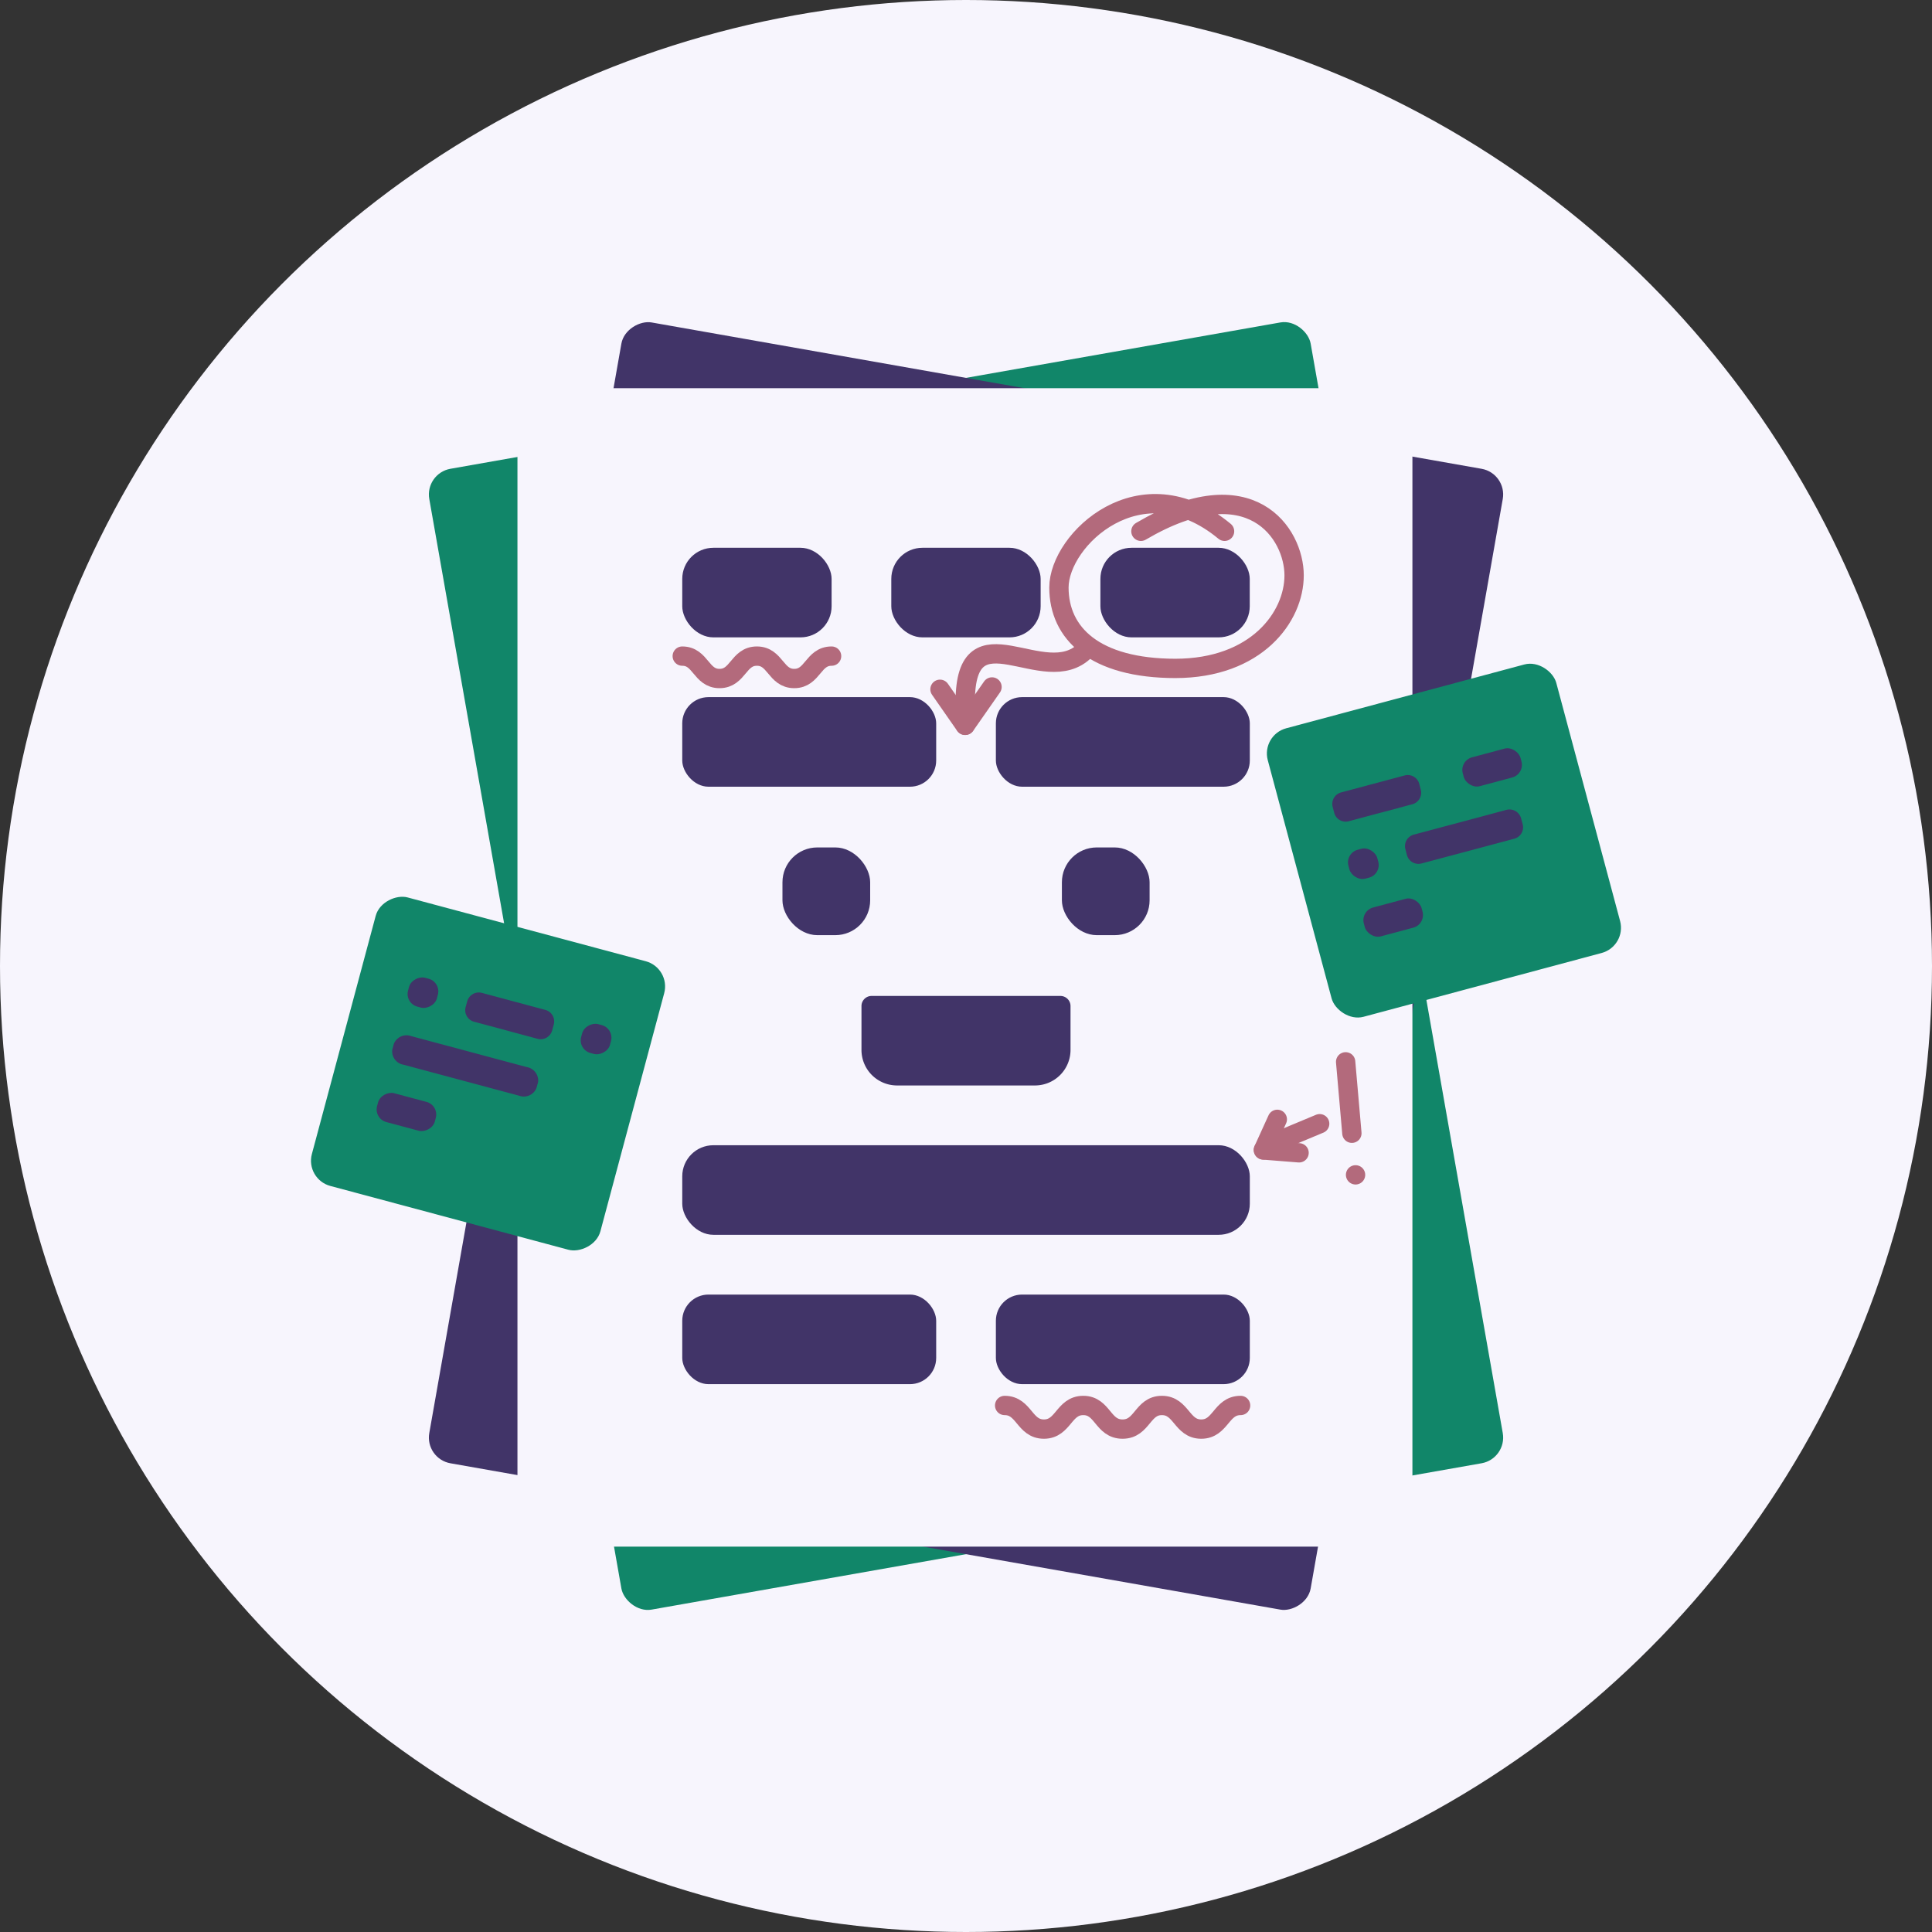<svg xmlns="http://www.w3.org/2000/svg" width="300" height="300" viewBox="0 0 300 300"><rect x="0" y="0" width="300" height="300" fill="#333333" stroke="none"/><title>editing</title><circle cx="150" cy="150" r="150" fill="#f7f5fd"/><rect x="80.52" y="60.06" width="138.97" height="179.88" rx="4.05" ry="4.05" transform="translate(-23.77 28.33) rotate(-10)" fill="#118669"/><rect x="60.06" y="80.52" width="179.88" height="138.97" rx="4.05" ry="4.05" transform="translate(-23.77 271.68) rotate(-80)" fill="#413468"/><rect x="80.35" y="60.28" width="138.97" height="179.88" rx="4.05" ry="4.05" fill="#f7f5fd"/><rect x="105.94" y="85.06" width="23.19" height="13.91" rx="4.83" ry="4.83" fill="#413468"/><rect x="138.4" y="85.06" width="23.19" height="13.91" rx="4.83" ry="4.83" fill="#413468"/><rect x="170.87" y="85.06" width="23.19" height="13.91" rx="4.83" ry="4.83" fill="#413468"/><rect x="154.64" y="201.02" width="39.43" height="13.91" rx="4.07" ry="4.07" fill="#413468"/><rect x="105.94" y="201.02" width="39.43" height="13.91" rx="4.07" ry="4.07" fill="#413468"/><rect x="154.64" y="108.25" width="39.43" height="13.91" rx="4.07" ry="4.07" fill="#413468"/><rect x="105.94" y="108.25" width="39.43" height="13.91" rx="4.07" ry="4.07" fill="#413468"/><rect x="105.94" y="177.83" width="88.13" height="13.91" rx="4.83" ry="4.83" fill="#413468"/><path d="M139.29,168.55h21.42a5.52,5.52,0,0,0,5.52-5.52h0v-6.8a1.57,1.57,0,0,0-1.56-1.58H135.34a1.57,1.57,0,0,0-1.57,1.57h0V163a5.52,5.52,0,0,0,5.49,5.55Z" fill="#413468"/><rect x="52.59" y="143.51" width="46.38" height="46.38" rx="4.05" ry="4.05" transform="translate(-104.85 196.76) rotate(-75)" fill="#118669"/><path d="M80.61,170.14l-6.42-1.72-.33-.09-11.2-3A2.11,2.11,0,0,1,60.91,163l.25-.92a2.12,2.12,0,0,1,2.7-1.19l11.2,3,.33.09,6.42,1.72a2.12,2.12,0,0,1,1.75,2.3l-.25.92A2.11,2.11,0,0,1,80.61,170.14Z" fill="#413468"/><rect x="60.79" y="168.02" width="4.64" height="9.28" rx="2.03" ry="2.03" transform="translate(-120 188.94) rotate(-75)" fill="#413468"/><path d="M83.45,161.3,79,160.1l-.91-.25-4.49-1.2a1.85,1.85,0,0,1-1.3-2.25l.25-.92a1.87,1.87,0,0,1,2.26-1.31l4.48,1.2.92.25,4.48,1.2a1.85,1.85,0,0,1,1.3,2.26l-.25.92a1.86,1.86,0,0,1-2.27,1.31Z" fill="#413468"/><rect x="63.36" y="151.82" width="4.64" height="4.64" rx="2.03" ry="2.03" transform="translate(-100.21 177.69) rotate(-75)" fill="#413468"/><rect x="90.24" y="159.02" width="4.64" height="4.64" rx="2.03" ry="2.03" transform="translate(-87.24 208.99) rotate(-75)" fill="#413468"/><rect x="201.02" y="107.34" width="46.38" height="46.38" rx="4.05" ry="4.05" transform="translate(-26.14 62.48) rotate(-15)" fill="#118669"/><rect x="211.7" y="140.16" width="9.28" height="4.64" rx="2.03" ry="2.03" transform="translate(-29.51 60.85) rotate(-15)" fill="#413468"/><rect x="227.06" y="116.84" width="9.28" height="4.64" rx="2.03" ry="2.03" transform="translate(-22.95 64.03) rotate(-15)" fill="#413468"/><path d="M219.32,124.88l-4.48,1.2-.92.24-4.48,1.2a1.84,1.84,0,0,1-2.26-1.29h0l-.24-.92a1.85,1.85,0,0,1,1.3-2.26l4.48-1.2.92-.24,4.48-1.2a1.85,1.85,0,0,1,2.26,1.3l.24.92A1.85,1.85,0,0,1,219.32,124.88Z" fill="#413468"/><path d="M235.16,130.23,230,131.61l-.27.07-9,2.4a1.85,1.85,0,0,1-2.26-1.3l-.24-.92a1.85,1.85,0,0,1,1.3-2.26l9-2.4.27-.07,5.13-1.38a1.87,1.87,0,0,1,2.26,1.31l.25.92A1.84,1.84,0,0,1,235.16,130.23Z" fill="#413468"/><rect x="209.38" y="131.8" width="4.64" height="4.64" rx="2.03" ry="2.03" transform="translate(-27.5 59.36) rotate(-15)" fill="#413468"/><path d="M198.58,177.16c2.61-1.13,1.16-.5,6.34-2.67" fill="none" stroke="#b36a7c" stroke-linecap="round" stroke-linejoin="round" stroke-width="3"/><line x1="201.72" y1="179.01" x2="196.18" y2="178.57" fill="none" stroke="#b36a7c" stroke-linecap="round" stroke-linejoin="round" stroke-width="3"/><line x1="198.34" y1="173.81" x2="196.18" y2="178.56" fill="none" stroke="#b36a7c" stroke-linecap="round" stroke-linejoin="round" stroke-width="3"/><path d="M190.15,82.5c-13-10.78-25.72,1.26-25.72,8.73,0,7.08,5.5,12.56,18.13,12.56h-.08c12.63,0,18.47-8,18.47-14.45s-6.69-16.89-23.79-6.84" fill="none" stroke="#b36a7c" stroke-linecap="round" stroke-linejoin="round" stroke-width="3"/><path d="M149.88,109c0-15,12.29-1.67,18.6-8" fill="none" stroke="#b36a7c" stroke-linecap="round" stroke-linejoin="round" stroke-width="3"/><line x1="154.04" y1="106.67" x2="149.88" y2="112.63" fill="none" stroke="#b36a7c" stroke-linecap="round" stroke-linejoin="round" stroke-width="3"/><line x1="145.96" y1="107.03" x2="149.86" y2="112.63" fill="none" stroke="#b36a7c" stroke-linecap="round" stroke-linejoin="round" stroke-width="3"/><path d="M105.94,101.88c2.89,0,2.89,3.48,5.79,3.48s2.9-3.48,5.8-3.48,2.9,3.48,5.8,3.48,2.9-3.48,5.8-3.48" fill="none" stroke="#b36a7c" stroke-linecap="round" stroke-linejoin="round" stroke-width="3"/><path d="M156,218.24c3.05,0,3.05,3.67,6.1,3.67s3.06-3.67,6.11-3.67,3,3.67,6.1,3.67,3.06-3.67,6.11-3.67,3.06,3.67,6.11,3.67,3.06-3.67,6.11-3.67" fill="none" stroke="#b36a7c" stroke-linecap="round" stroke-linejoin="round" stroke-width="3"/><line x1="208.95" y1="164.88" x2="209.92" y2="175.97" fill="none" stroke="#b36a7c" stroke-linecap="round" stroke-linejoin="round" stroke-width="3"/><line x1="210.49" y1="182.43" x2="210.49" y2="182.43" fill="none" stroke="#b36a7c" stroke-linecap="round" stroke-linejoin="round" stroke-width="3"/><rect x="121.5" y="131.59" width="13.62" height="13.62" rx="5.41" ry="5.41" fill="#413468"/><rect x="164.89" y="131.59" width="13.62" height="13.62" rx="5.41" ry="5.41" fill="#413468"/></svg>